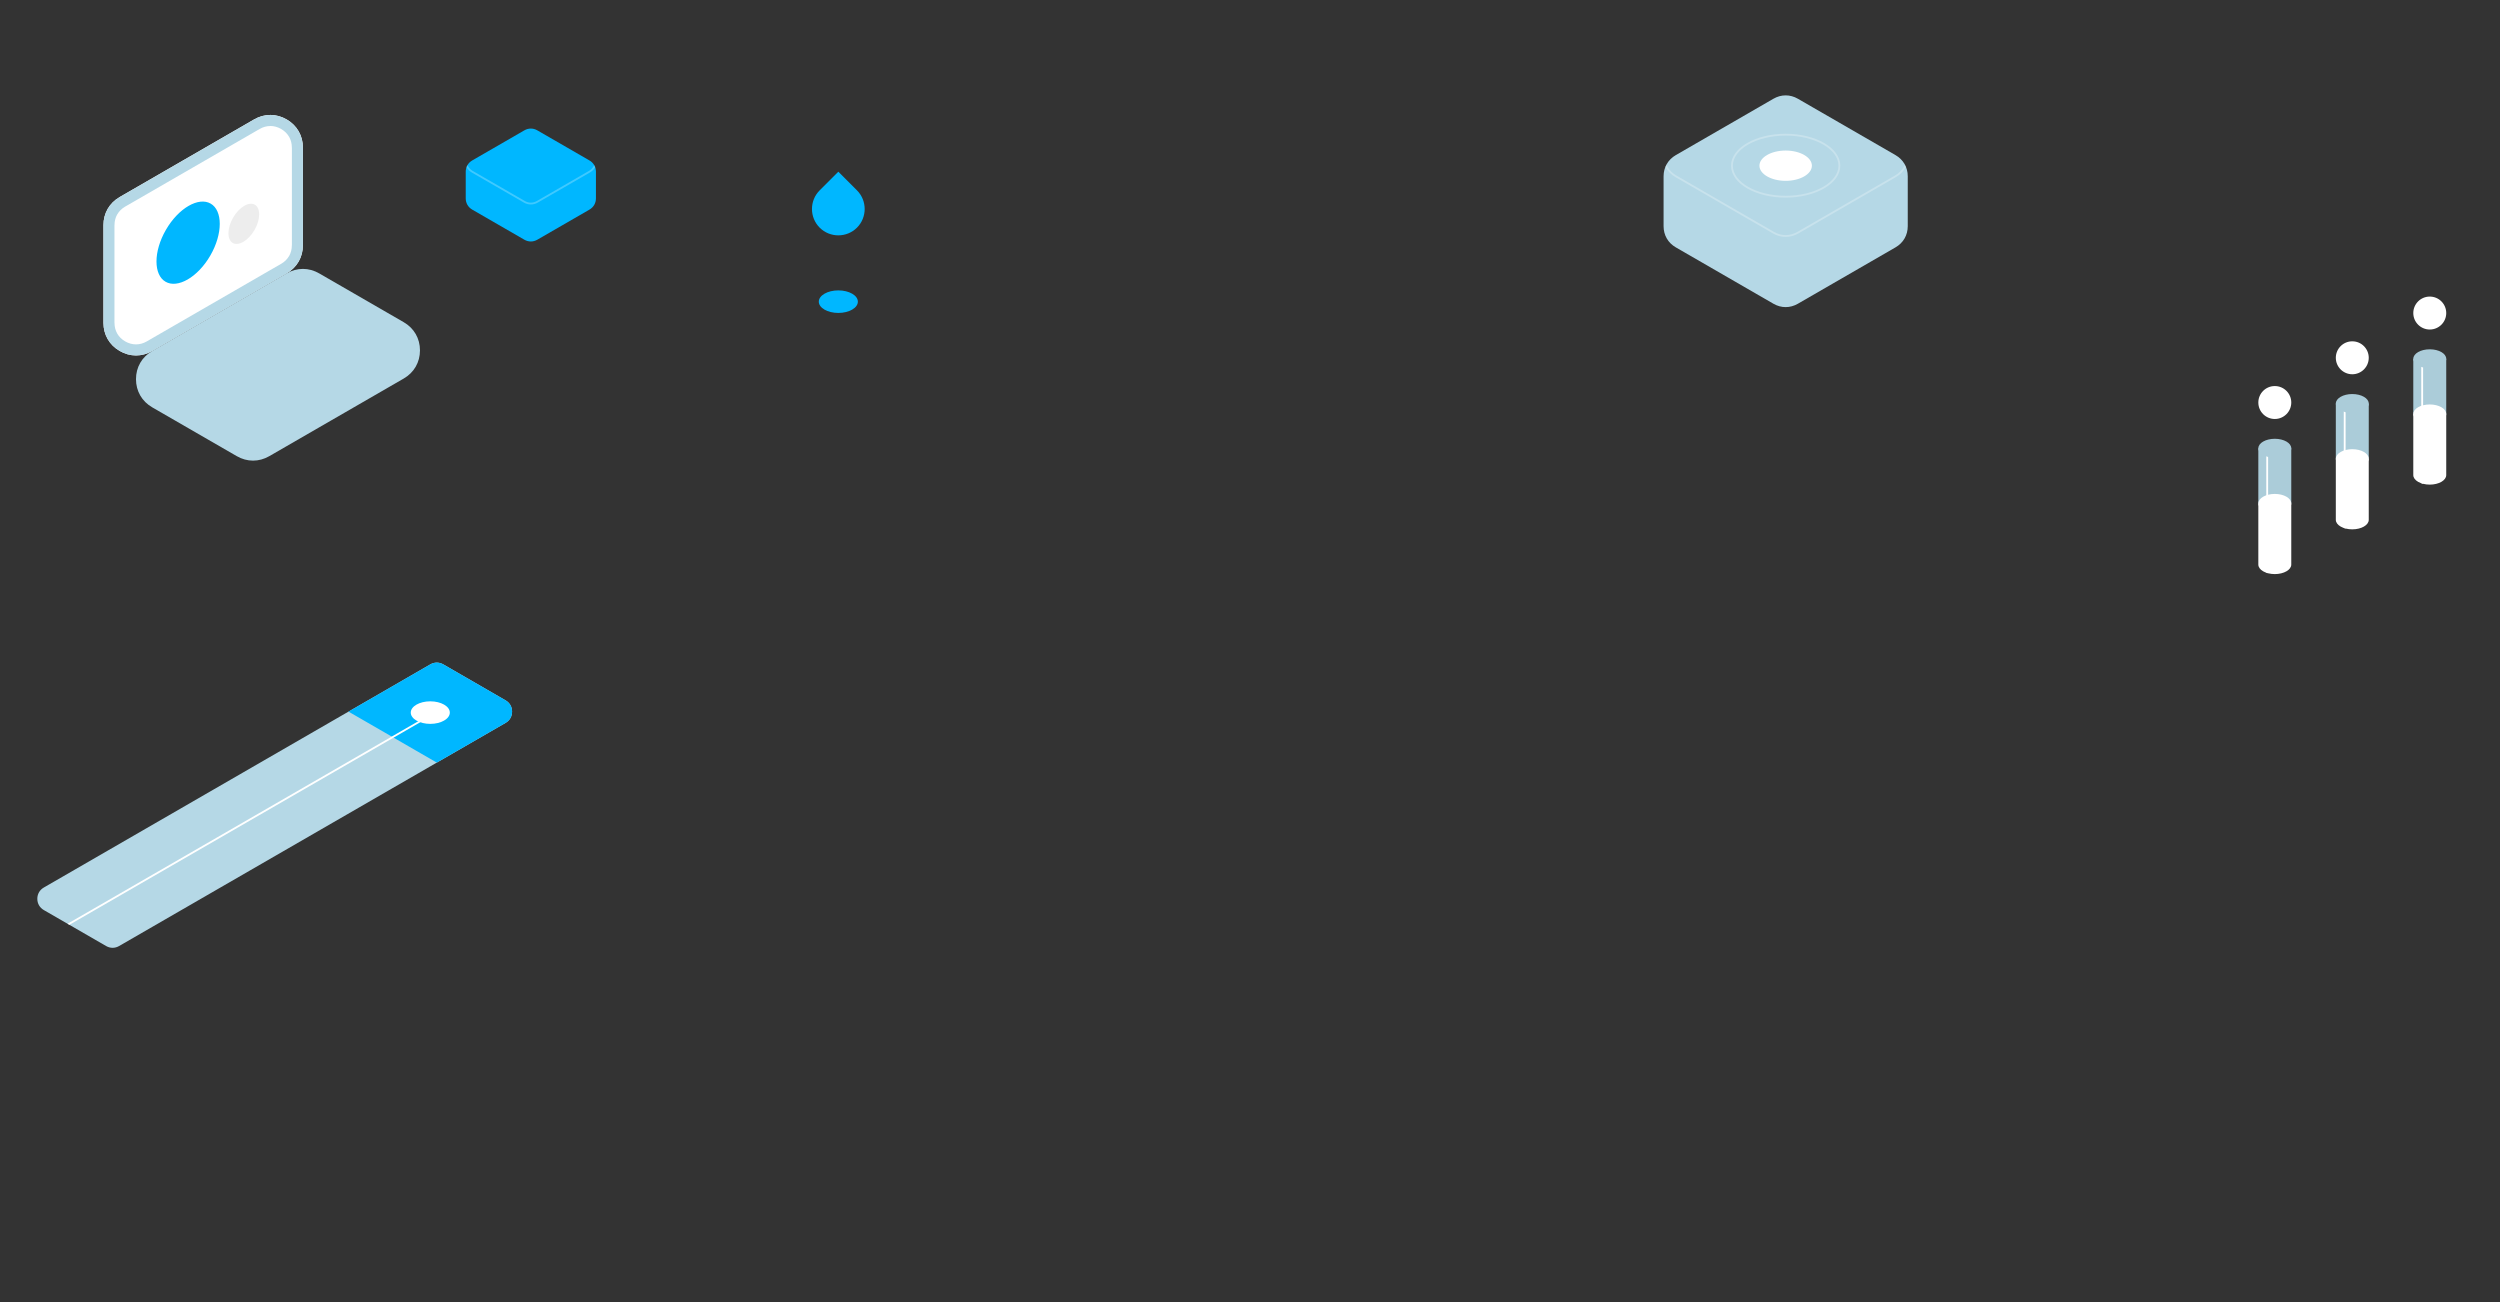 <svg xmlns="http://www.w3.org/2000/svg" width="1920" height="1000" version="1.0" viewBox="0 0 192000 100000" shape-rendering="geometricPrecision" text-rendering="geometricPrecision" image-rendering="optimizeQuality" fill-rule="evenodd" clip-rule="evenodd"><rect x="0" y="0" width="192000" height="100000" fill="#333333" stroke="none"/><defs><style>.str1{stroke-opacity:.251}.str0,.str1{stroke:#fff;stroke-width:141.732}.fil2,.fil6{fill:none}.fil1{fill:#00b7ff}.fil3{fill:#abccd9}.fil0{fill:#b5d8e6}.fil4{fill:#fff}</style><clipPath id="id0"><path d="M0 0h192000v100000H0V0z"/></clipPath><clipPath id="id1"><path d="M38828 53786l-4782-2761c-318-183-682-183-1000 0-12896 7446-16783 9690-29680 17136-318 184-500 499-500 866s182 683 500 866l4782 2761c318 184 682 184 1000 0 12897-7446 16783-9690 29680-17136 318-183 500-499 500-866s-182-682-500-866z"/></clipPath><clipPath id="id2"><path d="M0 0h192000v100000H0V0z"/></clipPath><clipPath id="id3"><path d="M173440 38663h2530v-4235h-2530v4235z"/></clipPath><clipPath id="id4"><path d="M0 0h192000v100000H0V0z"/></clipPath><clipPath id="id5"><path d="M173440 38663h2530v4697c0 403-567 730-1265 730-699 0-1265-327-1265-730v-4697z"/></clipPath><clipPath id="id6"><path d="M0 0h192000v100000H0V0z"/></clipPath><clipPath id="id7"><path d="M179391 35228h2529v-4236h-2529v4236z"/></clipPath><clipPath id="id8"><path d="M0 0h192000v100000H0V0z"/></clipPath><clipPath id="id9"><path d="M179391 35228h2529v4696c0 403-566 730-1265 730-698 0-1264-327-1264-730v-4696z"/></clipPath><clipPath id="id10"><path d="M0 0h192000v100000H0V0z"/></clipPath><clipPath id="id11"><path d="M185341 31792h2530v-4235h-2530v4235z"/></clipPath><clipPath id="id12"><path d="M0 0h192000v100000H0V0z"/></clipPath><clipPath id="id13"><path d="M185341 31792h2530v4696c0 404-566 731-1265 731s-1265-327-1265-731v-4696z"/></clipPath><clipPath id="id14"><path d="M0 0h192000v100000H0V0z"/></clipPath><clipPath id="id15"><path d="M45268 12321l-4000-2309c-318-184-682-184-1000 0l-4000 2309c-318 184-500 499-500 866v2046c0 367 182 682 500 866l4000 2309c318 184 682 184 1000 0l4000-2309c318-184 500-499 500-866v-2046c0-367-182-682-500-866z"/></clipPath><clipPath id="id16"><path d="M0 0h192000v100000H0V0z"/></clipPath><clipPath id="id17"><path d="M145577 11913l-7501-4330c-596-344-1278-344-1875 0l-7500 4330c-597 345-938 936-938 1624v3836c0 689 341 1280 938 1624l7500 4331c597 344 1279 344 1875 0l7501-4331c596-344 938-935 938-1624v-3836c0-688-342-1279-938-1624z"/></clipPath><clipPath id="id18"><path d="M0 0h192000v100000H0V0z"/></clipPath></defs><g id="Layer_x0020_1"><g clip-path="url(#id0)"><path class="fil0" d="M89831-20438l14526-8387c1590-918 2500-2494 2500-4330s-911-3412-2500-4330l-14526-8387c-1590-918-3410-918-5000 0l-14526 8387c-1590 918-2500 2494-2500 4330s910 3412 2500 4330l14526 8387c1590 917 3410 917 5000 0zM38828 53786l-4782-2761c-318-183-682-183-1000 0-12896 7446-16783 9690-29680 17136-318 184-500 499-500 866s182 683 500 866l4782 2761c318 184 682 184 1000 0 12897-7446 16783-9690 29680-17136 318-183 500-499 500-866s-182-682-500-866z"/><g clip-path="url(#id1)"><g id="_2637640295824"><path id="1" class="fil1" d="M33546 58568l5282-3050c318-183 500-499 500-866s-182-682-500-866l-4782-2761c-318-183-682-183-1000 0l-6281 3627 6781 3916z"/><path class="fil2 str0" d="M3409 72052l29637-17111"/></g></g><g clip-path="url(#id2)"><path class="fil2" d="M38828 53786l-4782-2761c-318-183-682-183-1000 0-12896 7446-16783 9690-29680 17136-318 184-500 499-500 866s182 683 500 866l4782 2761c318 184 682 184 1000 0 12897-7446 16783-9690 29680-17136 318-183 500-499 500-866s-182-682-500-866z"/><path class="fil3" d="M173440 38663h2530v-4235h-2530v4235z" id="_2637640292080"/><g clip-path="url(#id3)"><path id="1" class="fil2 str0" d="M174121 34540v9942"/></g><g clip-path="url(#id4)"><path class="fil2" d="M173440 38663h2530v-4235h-2530v4235z"/><path class="fil4" d="M174705 29649c698 0 1265 566 1265 1264 0 699-567 1265-1265 1265-699 0-1265-566-1265-1265 0-698 566-1264 1265-1264z"/><path class="fil3" d="M174705 35158c-699 0-1265-327-1265-730s566-730 1265-730c698 0 1265 327 1265 730s-567 730-1265 730z"/><path class="fil4" d="M174705 39393c-699 0-1265-327-1265-730s566-730 1265-730c698 0 1265 327 1265 730s-567 730-1265 730z"/><path class="fil4" d="M173440 38663h2530v4697c0 403-567 730-1265 730-699 0-1265-327-1265-730v-4697z"/></g><g clip-path="url(#id5)"><path id="1" class="fil2 str0" d="M174121 34540v9942"/></g><g clip-path="url(#id6)"><path class="fil2" d="M173440 38663h2530v4697c0 403-567 730-1265 730-699 0-1265-327-1265-730v-4697z"/></g><path class="fil3" d="M179391 35228h2529v-4236h-2529v4236z" id="_2637640288592"/><g clip-path="url(#id7)"><path id="1" class="fil2 str0" d="M180072 31105v9941"/></g><g clip-path="url(#id8)"><path class="fil2" d="M179391 35228h2529v-4236h-2529v4236z"/><path class="fil4" d="M180655 26213c699 0 1265 566 1265 1265 0 698-566 1265-1265 1265-698 0-1264-567-1264-1265 0-699 566-1265 1264-1265z"/><path class="fil3" d="M180655 31723c-698 0-1264-327-1264-731 0-403 566-730 1264-730 699 0 1265 327 1265 730 0 404-566 731-1265 731z"/><path class="fil4" d="M180655 35958c-698 0-1264-327-1264-730 0-404 566-731 1264-731 699 0 1265 327 1265 731 0 403-566 730-1265 730z"/><path class="fil4" d="M179391 35228h2529v4696c0 403-566 730-1265 730-698 0-1264-327-1264-730v-4696z"/></g><g clip-path="url(#id9)"><path id="1" class="fil2 str0" d="M180072 31105v9941"/></g><g clip-path="url(#id10)"><path class="fil2" d="M179391 35228h2529v4696c0 403-566 730-1265 730-698 0-1264-327-1264-730v-4696z"/></g><path class="fil3" d="M185341 31792h2530v-4235h-2530v4235z" id="_2637640283088"/><g clip-path="url(#id11)"><path id="1" class="fil2 str0" d="M186023 27669v9942"/></g><g clip-path="url(#id12)"><path class="fil2" d="M185341 31792h2530v-4235h-2530v4235z"/><path class="fil4" d="M186606 22777c699 0 1265 567 1265 1265 0 699-566 1265-1265 1265s-1265-566-1265-1265c0-698 566-1265 1265-1265z"/><path class="fil3" d="M186606 28287c-699 0-1265-327-1265-730 0-404 566-731 1265-731s1265 327 1265 731c0 403-566 730-1265 730z"/><path class="fil4" d="M186606 32522c-699 0-1265-327-1265-730s566-730 1265-730 1265 327 1265 730-566 730-1265 730z"/><path class="fil4" d="M185341 31792h2530v4696c0 404-566 731-1265 731s-1265-327-1265-731v-4696z"/></g><g clip-path="url(#id13)"><path id="1" class="fil2 str0" d="M186023 27669v9942"/></g><g clip-path="url(#id14)"><path class="fil2" d="M185341 31792h2530v4696c0 404-566 731-1265 731s-1265-327-1265-731v-4696z"/></g><path class="fil4" d="M33046 55594c-828 0-1500-388-1500-866 0-479 672-866 1500-866 829 0 1500 387 1500 866 0 478-671 866-1500 866zM22014 20996l-10320 5959c-795 459-1705 459-2500 0s-1250-1247-1250-2165v-7495c0-918 455-1706 1250-2165l10320-5958c795-459 1705-459 2500 0s1250 1247 1250 2165v7494c0 918-455 1706-1250 2165z"/><path id="1" class="fil0" d="M22014 20996l-10320 5959c-795 459-1705 459-2500 0s-1250-1247-1250-2165v-7495c0-918 455-1706 1250-2165l10320-5958c795-459 1705-459 2500 0s1250 1247 1250 2165v7494c0 918-455 1706-1250 2165zm-10745 5226v-1l10320-5959h3c264-152 471-358 611-601h2c136-237 209-519 209-830h3v-7494h-3c0-311-73-593-209-830h-2c-140-243-347-449-611-601-267-154-549-231-828-231v3c-280 0-561 76-825 228L9619 15864h-3c-264 153-471 359-611 602l-2-1c-136 237-209 519-209 830h-3v7495h3c0 309 73 591 211 829v3c137 239 345 443 614 599 263 152 544 228 825 228s563-76 825-227z"/><path class="fil0" d="M22014 20996l-10320 5959c-795 459-1250 1247-1250 2165s455 1706 1250 2165l6490 3747c795 459 1705 459 2500 0l10320-5959c795-459 1250-1247 1250-2165s-455-1706-1250-2165l-6490-3747c-795-459-1705-459-2500 0z"/><path class="fil1 str0" d="M16215 19659c-976 1691-2559 2605-3535 2041-977-564-977-2391 0-4082 976-1691 2559-2605 3535-2042 977 564 977 2392 0 4083z"/><path class="str0" d="M19608 17700c-488 846-1280 1303-1768 1021s-488-1196 0-2041c488-846 1280-1303 1768-1021s488 1196 0 2041z" fill="#ededed"/><path class="fil1" d="M45268 12321l-4000-2309c-318-184-682-184-1000 0l-4000 2309c-318 184-500 499-500 866v2046c0 367 182 682 500 866l4000 2309c318 184 682 184 1000 0l4000-2309c318-184 500-499 500-866v-2046c0-367-182-682-500-866z"/></g><g clip-path="url(#id15)"><path id="1" class="fil6 str1" d="M45268 9409l-4000-2309c-318-184-682-184-1000 0l-4000 2309c-318 184-500 499-500 866v2046c0 367 182 682 500 866l4000 2309c318 184 682 184 1000 0l4000-2309c318-184 500-499 500-866v-2046c0-367-182-682-500-866z"/></g><g clip-path="url(#id16)"><path class="fil2" d="M45268 12321l-4000-2309c-318-184-682-184-1000 0l-4000 2309c-318 184-500 499-500 866v2046c0 367 182 682 500 866l4000 2309c318 184 682 184 1000 0l4000-2309c318-184 500-499 500-866v-2046c0-367-182-682-500-866z"/><path class="fil0" d="M145577 11913l-7501-4330c-596-344-1278-344-1875 0l-7500 4330c-597 345-938 936-938 1624v3836c0 689 341 1280 938 1624l7500 4331c597 344 1279 344 1875 0l7501-4331c596-344 938-935 938-1624v-3836c0-688-342-1279-938-1624z"/></g><g clip-path="url(#id17)"><path id="1" class="fil6 str1" d="M145577 6454l-7501-4331c-596-344-1278-344-1875 0l-7500 4331c-597 344-938 935-938 1623v3836c0 689 341 1280 938 1624l7500 4331c597 344 1279 344 1875 0l7501-4331c596-344 938-935 938-1624V8077c0-688-342-1279-938-1623z"/><path class="fil6 str1" d="M137139 15107c-2279 0-4126-1066-4126-2382 0-1315 1847-2382 4126-2382 2278 0 4126 1067 4126 2382 0 1316-1848 2382-4126 2382z"/><ellipse class="fil4" cx="137139" cy="12725" rx="2014" ry="1163"/></g><g clip-path="url(#id18)"><path class="fil2" d="M145577 11913l-7501-4330c-596-344-1278-344-1875 0l-7500 4330c-597 345-938 936-938 1624v3836c0 689 341 1280 938 1624l7500 4331c597 344 1279 344 1875 0l7501-4331c596-344 938-935 938-1624v-3836c0-688-342-1279-938-1624z"/><path class="fil1" d="M64384 24034c-829 0-1500-388-1500-866s671-866 1500-866c828 0 1500 388 1500 866s-672 866-1500 866zm-1433-6550c788 788 2077 788 2865 0s788-2077 0-2865l-1432-1433-1433 1433c-788 788-788 2077 0 2865z"/></g></g><path class="fil2" d="M0 0h192000v100000H0V0z"/></g></svg>